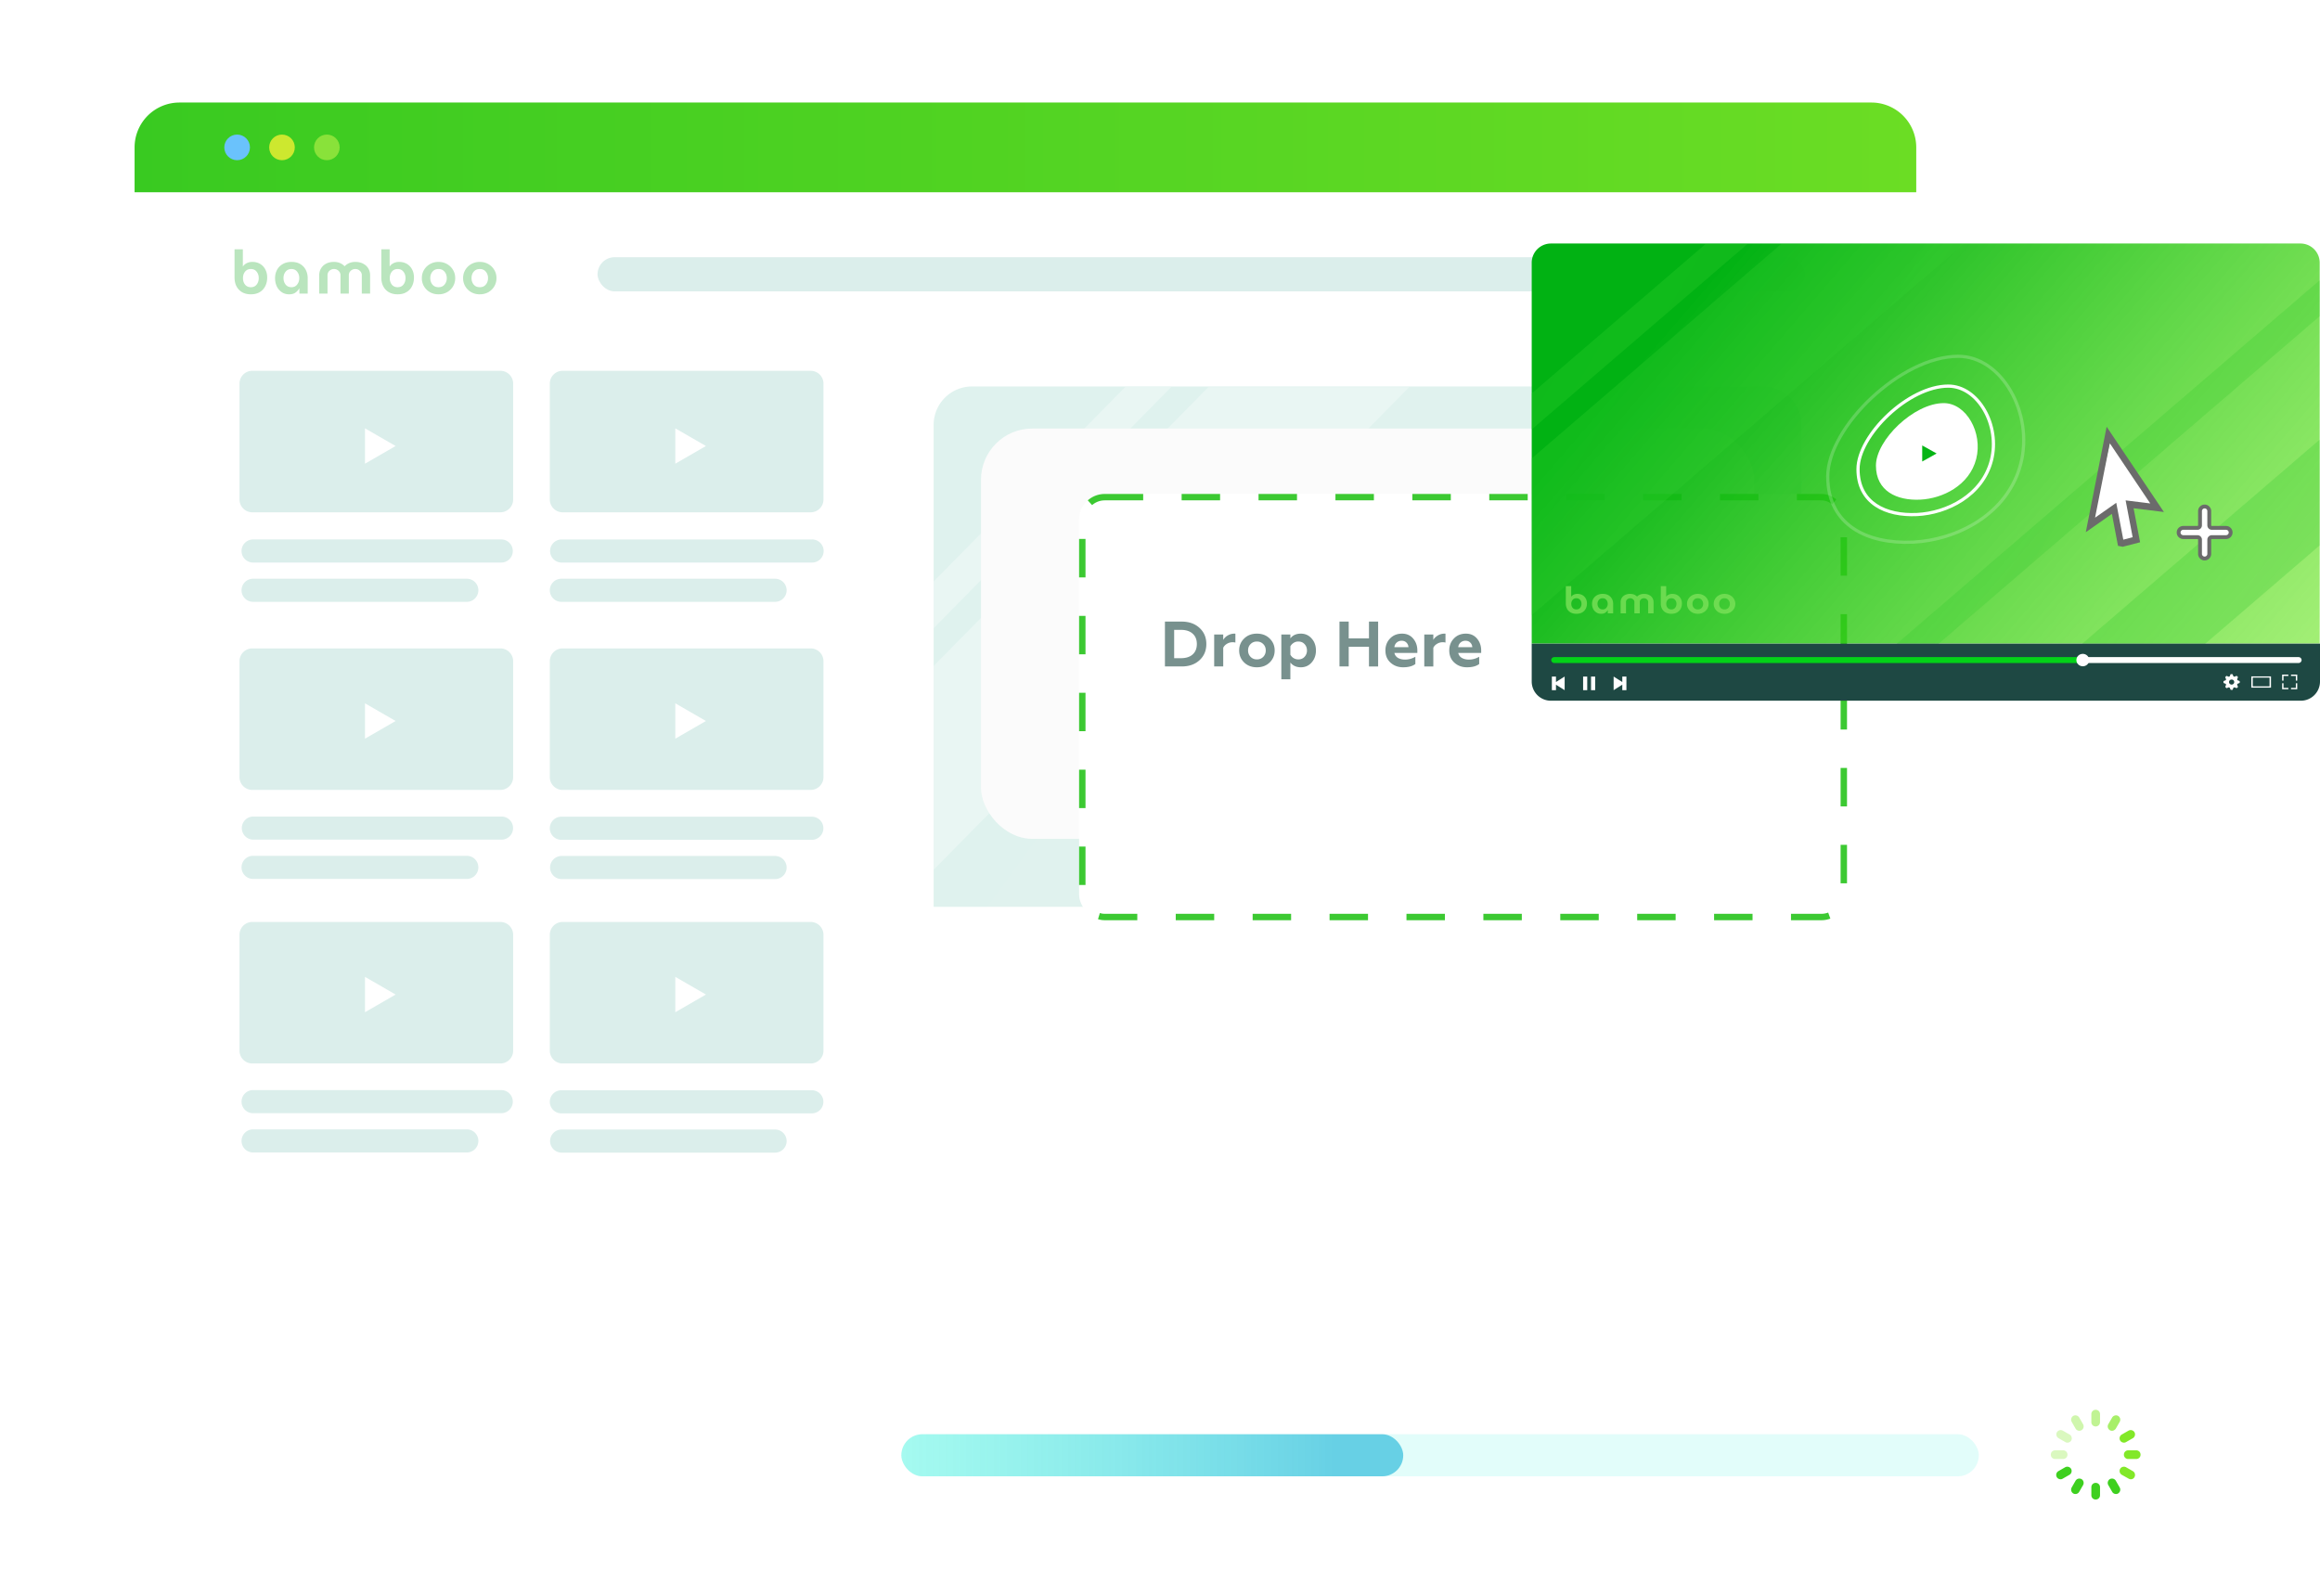 <svg width="362" height="249" fill="none" xmlns="http://www.w3.org/2000/svg"><g filter="url(#filter0_d)"><rect x="21" y="16" width="277" height="176" rx="7" fill="#fff"/></g><path d="M281.096 141.504v-75.2a6 6 0 00-6-6H151.679a6 6 0 00-6 6v75.2h135.417z" fill="url(#paint0_linear)"/><path d="M261.395 141.572h-21.156l40.843-41.458v21.474l-19.687 19.984zm-53.019 0h7.191l65.526-66.512v-7.3l-72.717 73.812zm-62.697-50.836v7.3l37.082-37.64h-7.191l-29.891 30.34zm74.207-30.33h-31.337L145.69 103.91v31.81l74.196-75.314z" fill="url(#paint1_linear)" fill-opacity=".3"/><rect x="153.067" y="66.872" width="120.672" height="64.03" rx="8" fill="#FBFBFB"/><path d="M39.144 45.927c-.518 0-.97-.107-1.354-.322a2.22 2.22 0 01-.88-.909c-.209-.397-.313-.861-.313-1.391v-4.402h1.297v2.679h.01c.145-.221.347-.395.605-.521.265-.126.55-.19.852-.19.474 0 .884.105 1.231.313.347.208.615.495.805.861.195.36.293.78.293 1.26 0 .505-.1.956-.303 1.353a2.22 2.22 0 01-.861.928c-.379.227-.84.34-1.382.34zm0-1.108c.385 0 .684-.135.899-.407.22-.277.331-.615.331-1.013 0-.397-.11-.732-.331-1.003-.215-.278-.514-.417-.9-.417-.384 0-.687.14-.908.417-.215.271-.322.606-.322 1.003 0 .398.107.736.322 1.013.22.272.524.407.909.407zm5.962 1.108c-.442 0-.827-.114-1.155-.34a2.297 2.297 0 01-.767-.91 3.005 3.005 0 01-.265-1.268c0-.474.101-.903.303-1.288.208-.385.505-.688.89-.909.385-.227.846-.34 1.382-.34.543 0 1 .113 1.373.34.372.228.656.534.852.919.195.385.293.81.293 1.278v2.404h-1.297v-.804h-.019a2.09 2.09 0 01-.596.653c-.246.177-.578.265-.994.265zm.369-1.108c.379 0 .675-.139.89-.416.22-.278.331-.616.331-1.013 0-.392-.11-.723-.331-.994-.215-.278-.511-.417-.89-.417-.385 0-.688.14-.909.417-.22.271-.331.602-.331.994 0 .397.11.735.331 1.013.221.277.524.416.909.416zm4.333.994v-2.868c0-.379.091-.726.274-1.041a1.95 1.95 0 01.786-.748c.347-.19.764-.284 1.25-.284.347 0 .66.06.937.18.278.12.514.284.71.492h.01c.201-.208.441-.373.719-.492.284-.12.6-.18.947-.18.485 0 .899.094 1.24.284.347.183.612.432.795.748.183.315.275.662.275 1.04v2.87h-1.297v-2.87a.902.902 0 00-.303-.68.983.983 0 00-.71-.285c-.278 0-.518.095-.72.284a.915.915 0 00-.293.682v2.868H53.13v-2.868a.902.902 0 00-.303-.682.983.983 0 00-.71-.284c-.278 0-.518.095-.72.284a.915.915 0 00-.293.682v2.868h-1.297zm12.238.114c-.517 0-.969-.107-1.354-.322a2.222 2.222 0 01-.88-.909c-.208-.397-.313-.861-.313-1.391v-4.402h1.297v2.679h.01c.145-.221.347-.395.606-.521a1.96 1.96 0 01.852-.19c.473 0 .883.105 1.23.313.348.208.616.495.805.861.196.36.293.78.293 1.26 0 .505-.1.956-.302 1.353a2.22 2.22 0 01-.862.928c-.378.227-.84.34-1.382.34zm0-1.108c.385 0 .685-.135.9-.407.22-.277.33-.615.33-1.013 0-.397-.11-.732-.33-1.003-.215-.278-.515-.417-.9-.417s-.688.14-.909.417c-.214.271-.322.606-.322 1.003 0 .398.108.736.322 1.013.221.272.524.407.909.407zm6.379 1.108c-.499 0-.944-.11-1.335-.331a2.57 2.57 0 01-.928-.91 2.486 2.486 0 01-.34-1.287c0-.473.113-.9.34-1.278.227-.385.537-.688.928-.909a2.61 2.61 0 011.335-.34c.498 0 .943.113 1.335.34.39.221.7.524.927.91.228.378.341.804.341 1.277 0 .474-.113.903-.34 1.288a2.564 2.564 0 01-.928.909 2.68 2.68 0 01-1.335.33zm0-1.108c.397 0 .71-.135.937-.407a1.52 1.52 0 00.35-1.013c0-.397-.116-.732-.35-1.003-.227-.278-.54-.417-.937-.417-.398 0-.713.14-.947.417-.227.271-.34.606-.34 1.003 0 .398.113.736.34 1.013.234.272.55.407.947.407zm6.438 1.108a2.67 2.67 0 01-1.335-.331c-.39-.228-.7-.53-.927-.91a2.486 2.486 0 01-.341-1.287 2.476 2.476 0 011.268-2.187 2.61 2.61 0 011.335-.34c.499 0 .944.113 1.335.34.391.221.7.524.928.91.227.378.34.804.34 1.277 0 .474-.113.903-.34 1.288a2.563 2.563 0 01-.928.909c-.391.22-.836.33-1.335.33zm0-1.108c.398 0 .71-.135.938-.407.233-.277.35-.615.35-1.013 0-.397-.117-.732-.35-1.003-.228-.278-.54-.417-.938-.417-.397 0-.713.14-.946.417-.228.271-.341.606-.341 1.003 0 .398.113.736.34 1.013.234.272.55.407.947.407z" fill="#009F10" fill-opacity=".27"/><rect x="93.239" y="40.135" width="188.396" height="5.336" rx="2.668" fill="#DBEEEB"/><g filter="url(#filter1_d)"><rect x="153.376" y="67.08" width="119.821" height="66.523" rx="4" fill="#fff"/><rect x="153.876" y="67.58" width="118.821" height="65.523" rx="3.5" stroke="#3CC932" stroke-dasharray="6 6"/></g><path d="M78.07 57.862h-38.7a2 2 0 00-2 2v18.083a2 2 0 002 2h38.7a2 2 0 002-2V59.862a2 2 0 00-2-2zm.184 26.318H39.492a1.803 1.803 0 000 3.606h38.762a1.803 1.803 0 000-3.605zm-5.416 6.13H39.492a1.803 1.803 0 000 3.606h33.346a1.803 1.803 0 000-3.606zm53.652-32.447h-38.7a2 2 0 00-2 2v18.083a2 2 0 002 2h38.7a2 2 0 002-2V59.863a2 2 0 00-2-2zm.183 26.319h-39.08a1.803 1.803 0 000 3.605h39.08a1.803 1.803 0 100-3.605zm-5.734 6.129H87.593a1.803 1.803 0 000 3.606h33.346a1.803 1.803 0 100-3.606z" fill="#DBEEEB"/><path d="M61.73 69.6l-4.779 2.76v-5.518L61.73 69.6zm48.419 0l-4.778 2.76v-5.518l4.778 2.758z" fill="#fff"/><path d="M78.07 101.184h-38.7a2 2 0 00-2 2v18.083a2 2 0 002 2h38.7a2 2 0 002-2v-18.083a2 2 0 00-2-2zm.184 26.237H39.492a1.803 1.803 0 000 3.605h38.762a1.802 1.802 0 100-3.605zm-5.416 6.129H39.492a1.803 1.803 0 000 3.606h33.346a1.803 1.803 0 000-3.606zm53.652-32.365h-38.7a2 2 0 00-2 2v18.083a2 2 0 002 2h38.7a2 2 0 002-2v-18.083a2 2 0 00-2-2zm.183 26.261h-39.08a1.803 1.803 0 000 3.606h39.08a1.803 1.803 0 100-3.606zm-5.734 6.129H87.593a1.803 1.803 0 000 3.605h33.346a1.802 1.802 0 100-3.605z" fill="#DBEEEB"/><path d="M61.73 112.512l-4.779 2.758v-5.517l4.778 2.759zm48.419 0l-4.778 2.758v-5.517l4.778 2.759z" fill="#fff"/><path d="M78.07 143.872h-38.7a2 2 0 00-2 2v18.083a2 2 0 002 2h38.7a2 2 0 002-2v-18.083a2 2 0 00-2-2zm.184 26.237H39.492a1.802 1.802 0 100 3.605h38.762a1.803 1.803 0 000-3.605zm-5.416 6.129H39.492a1.803 1.803 0 000 3.606h33.346a1.803 1.803 0 000-3.606zm53.652-32.367h-38.7a2 2 0 00-2 2v18.083a2 2 0 002 2h38.7a2 2 0 002-2v-18.083a2 2 0 00-2-2zm.183 26.262h-39.08a1.803 1.803 0 000 3.606h39.08a1.803 1.803 0 000-3.606zm-5.734 6.129H87.593a1.803 1.803 0 000 3.605h33.346a1.802 1.802 0 100-3.605z" fill="#DBEEEB"/><path d="M61.73 155.198l-4.779 2.759v-5.517l4.778 2.758zm48.419 0l-4.778 2.759v-5.517l4.778 2.758z" fill="#fff"/><path d="M21 23a7 7 0 017-7h264a7 7 0 017 7v7H21v-7z" fill="url(#paint2_linear)"/><circle cx="37" cy="23" r="2" fill="#6AC2FC"/><circle cx="44" cy="23" r="2" fill="#F1EE33" fill-opacity=".8"/><circle cx="51" cy="23" r="2" fill="#89E23A"/><path d="M184.39 104h-2.62v-7h2.62c1.133 0 2.057.327 2.77.98.713.653 1.07 1.493 1.07 2.52 0 1.033-.357 1.877-1.07 2.53-.707.647-1.63.97-2.77.97zm-1.18-5.71v4.42h1.06c.78 0 1.387-.193 1.82-.58.44-.393.66-.937.66-1.63 0-.693-.22-1.233-.66-1.62-.433-.393-1.04-.59-1.82-.59h-1.06zm7.654 5.71h-1.41v-4.99h1.41v.84a1.9 1.9 0 01.7-.68 2.01 2.01 0 011.04-.29c.08 0 .133.003.16.01v1.38a1.834 1.834 0 00-.44-.05c-.327 0-.627.087-.9.26-.267.167-.454.37-.56.61V104zm3.878-2.5c0 .4.13.733.39 1s.59.4.99.4.73-.133.99-.4c.26-.273.39-.607.39-1 0-.4-.13-.73-.39-.99-.26-.267-.59-.4-.99-.4s-.73.133-.99.4c-.26.26-.39.59-.39.99zm-1.39 0c0-.74.26-1.36.78-1.86.514-.507 1.177-.76 1.99-.76.814 0 1.477.253 1.99.76.52.507.78 1.127.78 1.86 0 .747-.26 1.373-.78 1.88-.52.5-1.183.75-1.99.75-.806 0-1.47-.25-1.99-.75-.52-.507-.78-1.133-.78-1.88zm9.63-2.62c.68 0 1.24.253 1.68.76.447.493.67 1.117.67 1.87 0 .74-.223 1.363-.67 1.87-.44.5-1 .75-1.68.75-.7 0-1.246-.247-1.64-.74V106h-1.41v-6.99h1.41v.61c.374-.493.92-.74 1.64-.74zm-.4 1.23c-.266 0-.51.07-.73.21-.22.14-.39.32-.51.54v1.3a1.386 1.386 0 001.24.74c.4 0 .724-.133.97-.4a1.4 1.4 0 00.38-.99c0-.393-.126-.727-.38-1-.246-.267-.57-.4-.97-.4zm7.864 3.89h-1.44v-7h1.44v2.62h3.16V97h1.43v7h-1.43v-3.07h-3.16V104zm8.498.13c-.78 0-1.436-.24-1.97-.72-.533-.48-.8-1.117-.8-1.91 0-.74.24-1.36.72-1.86.48-.507 1.107-.76 1.88-.76.72 0 1.297.257 1.73.77.434.513.65 1.137.65 1.87v.37h-3.58c.074.333.257.59.55.77.3.18.674.27 1.12.27.554 0 1.087-.147 1.6-.44v1.13c-.446.34-1.08.51-1.9.51zm-1.37-3.14h2.19a1.01 1.01 0 00-.31-.71c-.186-.193-.433-.29-.74-.29a1.12 1.12 0 00-.78.28 1.08 1.08 0 00-.36.72zm6.073 3.01h-1.41v-4.99h1.41v.84c.153-.267.387-.493.7-.68a2.01 2.01 0 011.04-.29c.08 0 .133.003.16.01v1.38a1.828 1.828 0 00-.44-.05c-.327 0-.627.087-.9.26-.267.167-.453.37-.56.61V104zm5.258.13c-.78 0-1.436-.24-1.97-.72-.533-.48-.8-1.117-.8-1.91 0-.74.24-1.36.72-1.86.48-.507 1.107-.76 1.88-.76.72 0 1.297.257 1.73.77.434.513.65 1.137.65 1.87v.37h-3.58c.074.333.257.59.55.77.3.18.674.27 1.12.27.554 0 1.087-.147 1.6-.44v1.13c-.446.34-1.08.51-1.9.51zm-1.37-3.14h2.19a1.01 1.01 0 00-.31-.71c-.186-.193-.433-.29-.74-.29a1.12 1.12 0 00-.78.28 1.08 1.08 0 00-.36.72z" fill="#1E4843" fill-opacity=".6"/><path d="M361.951 100.432V41a3 3 0 00-3-3H242a3 3 0 00-3 3v59.432h122.951z" fill="url(#paint3_linear)"/><path d="M344.063 100.485h-19.208l37.084-31.877V85.12l-17.876 15.366zm-48.138 0h6.53l59.494-51.14v-5.612l-66.024 56.752zM239 61.398v5.613l33.669-28.94h-6.53L239 61.398zm67.376-23.32h-28.453l-38.913 33.45v24.457l67.366-57.906z" fill="url(#paint4_linear)" fill-opacity=".3"/><path d="M245.971 95.782c-.335 0-.627-.066-.876-.198a1.394 1.394 0 01-.569-.558 1.74 1.74 0 01-.203-.856v-2.705h.84v1.647h.006a.946.946 0 01.392-.32c.171-.078.355-.117.551-.117.306 0 .572.064.796.192.225.128.399.305.521.53.127.22.19.479.19.773 0 .31-.065.588-.196.832-.127.24-.312.431-.558.57-.245.14-.543.21-.894.21zm0-.68c.249 0 .443-.084.582-.25a.937.937 0 00.214-.623.914.914 0 00-.214-.617c-.139-.17-.333-.256-.582-.256-.249 0-.445.085-.588.256a.93.93 0 00-.208.617c0 .244.069.451.208.622.143.167.339.25.588.25zm3.858.68c-.286 0-.535-.07-.747-.21a1.425 1.425 0 01-.496-.558 1.76 1.76 0 01-.172-.78c0-.29.065-.554.196-.79.135-.237.327-.424.576-.56a1.8 1.8 0 01.894-.209c.351 0 .647.07.888.21.241.14.425.327.552.564.126.237.19.498.19.785v1.478h-.84v-.494h-.012a1.306 1.306 0 01-.386.401c-.159.109-.373.163-.643.163zm.239-.68a.702.702 0 00.576-.257.936.936 0 00.214-.622.906.906 0 00-.214-.611.704.704 0 00-.576-.256c-.249 0-.445.085-.588.256a.907.907 0 00-.215.61c0 .245.072.453.215.623.143.171.339.256.588.256zm2.804.61V93.95a1.208 1.208 0 01.686-1.1 1.74 1.74 0 01.808-.174c.225 0 .427.037.607.11.179.074.332.175.459.303h.006c.131-.128.286-.229.466-.302.183-.074.388-.11.612-.11.315 0 .582.057.803.174a1.2 1.2 0 01.692 1.1v1.762h-.839V93.95a.544.544 0 00-.196-.419.656.656 0 00-.46-.174.674.674 0 00-.465.174.548.548 0 00-.19.42v1.762h-.839V93.95a.544.544 0 00-.196-.419.656.656 0 00-.46-.174.674.674 0 00-.465.174.548.548 0 00-.19.42v1.762h-.839zm7.918.07c-.335 0-.627-.066-.876-.198a1.394 1.394 0 01-.569-.558 1.74 1.74 0 01-.203-.856v-2.705h.84v1.647h.006a.946.946 0 01.392-.32c.171-.078.355-.117.551-.117.306 0 .572.064.796.192.225.128.399.305.521.53.127.22.19.479.19.773 0 .31-.065.588-.196.832-.127.24-.312.431-.557.57-.245.14-.544.21-.895.21zm0-.68c.249 0 .443-.084.582-.25a.938.938 0 00.215-.623.915.915 0 00-.215-.617c-.139-.17-.333-.256-.582-.256-.249 0-.445.085-.588.256a.93.93 0 00-.208.617c0 .244.069.451.208.622.143.167.339.25.588.25zm4.128.68c-.323 0-.611-.068-.864-.204a1.622 1.622 0 01-.6-.558 1.47 1.47 0 01-.221-.791c0-.291.074-.553.221-.786a1.56 1.56 0 01.6-.558c.253-.14.541-.21.864-.21.322 0 .61.07.863.21.254.135.454.322.601.558.147.233.22.495.22.786 0 .29-.073.554-.22.79a1.617 1.617 0 01-.601.56 1.797 1.797 0 01-.863.203zm0-.68c.257 0 .459-.084.606-.25a.907.907 0 00.227-.623.885.885 0 00-.227-.617c-.147-.17-.349-.256-.606-.256-.258 0-.462.085-.613.256a.899.899 0 00-.22.617.92.92 0 00.22.622c.151.167.355.25.613.25zm4.166.68c-.323 0-.611-.068-.864-.204a1.622 1.622 0 01-.6-.558 1.47 1.47 0 01-.221-.791c0-.291.074-.553.221-.786a1.56 1.56 0 01.6-.558c.253-.14.541-.21.864-.21.322 0 .61.07.863.21.254.135.454.322.601.558.147.233.22.495.22.786 0 .29-.073.554-.22.79a1.617 1.617 0 01-.601.56 1.797 1.797 0 01-.863.203zm0-.68c.257 0 .459-.084.606-.25a.907.907 0 00.227-.623.885.885 0 00-.227-.617c-.147-.17-.349-.256-.606-.256-.258 0-.462.085-.613.256a.899.899 0 00-.22.617.92.92 0 00.22.622c.151.167.355.25.613.25z" fill="#7BE159" fill-opacity=".8"/><path d="M362 100.443H239v5.905a3 3 0 003 3h117a3 3 0 003-3v-5.905z" fill="#1E4843"/><path d="M358.652 103.464h-33.664a.47.47 0 01-.477-.461.47.47 0 01.477-.461h33.664a.47.47 0 01.477.461.477.477 0 01-.477.461z" fill="#fff"/><path d="M324.979 103.464h-82.455a.47.47 0 01-.477-.461.47.47 0 01.477-.461h82.455a.47.47 0 01.477.461.47.47 0 01-.477.461z" fill="#03D218"/><path d="M325.991 103.003c0 .537-.448.97-1.003.97-.555 0-1.003-.433-1.003-.97 0-.536.448-.969 1.003-.969.545 0 1.003.433 1.003.969z" fill="#FFFDFF"/><path d="M248.257 105.574h.643v2.127h-.643v-2.127zm-1.236 2.127h.642v-2.127h-.642v2.127zm6.113-2.127v.856l-1.353-.856v2.127l1.353-.856v.856h.643v-2.127h-.643zm-10.99 0v2.127h.642v-.856l1.353.856v-2.127l-1.353.856v-.856h-.642zm106.987.575l-.064-.147s.149-.333.133-.343l-.197-.19c-.016-.011-.353.137-.353.137l-.155-.063s-.139-.338-.155-.338h-.277c-.022 0-.144.338-.144.338l-.155.063s-.342-.142-.358-.132l-.198.19c-.016.011.145.338.145.338l-.065.147s-.347.132-.347.148v.269c0 .021.347.142.347.142l.065.148s-.15.332-.134.343l.198.19c.01.01.347-.137.347-.137l.155.063s.138.338.154.338h.278c.022 0 .144-.338.144-.338l.155-.063s.342.142.358.132l.198-.19c.016-.016-.145-.338-.145-.338l.064-.148s.348-.131.348-.153v-.269c.005-.01-.342-.137-.342-.137zm-.513.285a.402.402 0 01-.406.396.4.4 0 01-.406-.396c0-.216.182-.39.406-.39a.394.394 0 01.406.39zm5.736.869h-3.073v-1.749h3.073v1.749zm-2.846-.197h2.62v-1.36h-2.62v1.36zm5.974-1.622h.748v.728h.218v-.939h-.966v.211zm-1.173.729v-.728h.753v-.211h-.971v.939h.218zm1.921.406v.727h-.748v.211h.966v-.938h-.218zm-1.168.727h-.753v-.727h-.218v.938h.971v-.211z" fill="#fff"/><path d="M298.509 84.597l.012.25-.012-.25zm16.558-12.282c-2.007 7.783-9.874 11.714-16.57 12.033l.024.5c6.823-.326 14.948-4.335 17.03-12.408l-.484-.125zm-16.57 12.033c-3.477.165-6.747-.469-9.139-2.07-2.379-1.591-3.916-4.154-3.916-7.919h-.5c0 3.923 1.613 6.646 4.138 8.335 2.511 1.68 5.9 2.322 9.441 2.153l-.024-.5zm-13.055-9.989c0-1.863.693-3.953 1.89-6.05 1.195-2.094 2.885-4.18 4.856-6.03 3.951-3.708 8.986-6.429 13.38-6.429v-.5c-4.575 0-9.727 2.815-13.722 6.565-2.002 1.879-3.725 4.003-4.948 6.146-1.222 2.141-1.956 4.318-1.956 6.298h.5zm20.126-18.509c3.251 0 6.127 2.137 7.947 5.29 1.819 3.151 2.557 7.279 1.552 11.175l.484.125c1.04-4.032.276-8.293-1.603-11.55-1.877-3.252-4.894-5.54-8.38-5.54v.5z" fill="#fff" fill-opacity=".2"/><path d="M299.118 80.29l.012.25-.012-.25zm11.368-8.507c-1.376 5.334-6.772 8.038-11.38 8.258l.024.499c4.734-.226 10.39-3.008 11.84-8.632l-.484-.125zm-11.38 8.258c-2.393.114-4.634-.323-6.269-1.417-1.622-1.085-2.672-2.832-2.672-5.409h-.5c0 2.736 1.127 4.642 2.894 5.824 1.754 1.174 4.114 1.618 6.571 1.501l-.024-.5zm-8.941-6.826c0-1.27.473-2.7 1.296-4.142.822-1.44 1.984-2.875 3.342-4.15 2.723-2.556 6.185-4.421 9.193-4.421v-.5c-3.189 0-6.768 1.96-9.535 4.557-1.389 1.303-2.584 2.777-3.434 4.266-.849 1.486-1.362 3.004-1.362 4.39h.5zm13.831-12.713c2.211 0 4.176 1.453 5.425 3.617 1.248 2.161 1.754 4.993 1.065 7.664l.484.125c.724-2.807.192-5.773-1.116-8.039-1.306-2.263-3.413-3.867-5.858-3.867v.5z" fill="#fff"/><path d="M308.355 71.621c-1.062 4.119-5.216 6.18-8.727 6.348-3.645.174-6.917-1.325-6.917-5.318 0-3.993 5.925-9.744 10.584-9.744 3.499 0 6.122 4.596 5.06 8.715z" fill="url(#paint5_linear)"/><path d="M302.18 70.765l-2.249 1.256V69.51l2.249 1.255z" fill="#05B514"/><g clip-path="url(#clip0)"><path d="M336.497 78.865l-7.244-9.94-2.865 12.797 3.589-2.64.983 5.383 2.182-.688-1.312-5.448 4.667.536z" fill="#fff"/><path d="M337.646 79.898l-8.937-13.304-3.254 16.456 4.073-2.86 1.013 5.306 3.388-.875-1.014-5.308 4.731.585zm-4.878 3.938l-1.461.378-1.098-5.751-3.308 2.323 2.299-11.622 6.312 9.396-3.842-.475 1.098 5.751z" fill="#6B6B6B"/></g><path d="M347.337 82.374h-2.216a.4.4 0 01-.4-.4v-2.216a.721.721 0 00-1.442 0v2.216a.4.4 0 01-.4.4h-2.216a.72.72 0 000 1.442h2.216a.4.4 0 01.4.4v2.216a.721.721 0 001.442 0v-2.216a.4.4 0 01.4-.4h2.216a.72.72 0 000-1.442z" fill="#fff" stroke="#6B6B6B" stroke-width=".6"/><g filter="url(#filter2_d)"><rect x="133" y="209" width="214.667" height="28" rx="4" fill="#fff"/><rect x="142.643" y="219.81" width="168.119" height="6.571" rx="3.286" fill="#42F4DF" fill-opacity=".15"/><rect x="142.643" y="219.81" width="78.309" height="6.571" rx="3.286" fill="url(#paint6_linear)"/><path d="M329 218.597a.665.665 0 01-.677-.678v-1.242c0-.383.293-.677.677-.677.384 0 .677.294.677.677v1.242a.679.679 0 01-.677.678z" fill="#82E828" fill-opacity=".5"/><path d="M329 230a.665.665 0 01-.677-.677v-1.242c0-.384.293-.678.677-.678.384 0 .677.294.677.678v1.242A.665.665 0 01329 230z" fill="#3ED01F"/><path d="M326.449 219.274a.682.682 0 01-.588-.339l-.609-1.061a.691.691 0 01.248-.926.693.693 0 01.926.249l.61 1.061a.693.693 0 01-.249.926.839.839 0 01-.338.09z" fill="#82E828" fill-opacity=".38"/><path d="M332.161 229.142a.68.68 0 01-.587-.339l-.61-1.061a.693.693 0 01.249-.926.693.693 0 01.926.249l.609 1.061a.691.691 0 01-.248.926.635.635 0 01-.339.09z" fill="#3ED01F"/><path d="M324.597 221.126a.637.637 0 01-.339-.091l-1.061-.609a.693.693 0 01-.249-.926.691.691 0 01.926-.248l1.061.609c.317.181.429.61.249.926a.68.68 0 01-.587.339z" fill="#82E828" fill-opacity=".3"/><path d="M334.487 226.839a.637.637 0 01-.339-.091l-1.083-.609a.692.692 0 01-.249-.926.691.691 0 01.926-.248l1.061.609c.316.181.429.61.249.926a.621.621 0 01-.565.339z" fill="#82E828"/><path d="M323.919 223.677h-1.242A.665.665 0 01322 223c0-.384.294-.678.677-.678h1.242c.384 0 .678.294.678.678a.679.679 0 01-.678.677z" fill="#82E828" fill-opacity=".3"/><path d="M335.323 223.677h-1.242a.665.665 0 01-.678-.677c0-.384.294-.678.678-.678h1.242c.383 0 .677.294.677.678a.665.665 0 01-.677.677z" fill="#82E828"/><path d="M323.513 226.839a.68.68 0 01-.587-.339.691.691 0 01.248-.926l1.061-.609a.691.691 0 01.926.248.691.691 0 01-.248.926l-1.062.609a.54.54 0 01-.338.091z" fill="#3ED01F"/><path d="M333.403 221.126a.68.68 0 01-.587-.339.692.692 0 01.249-.926l1.061-.609a.691.691 0 01.926.248.693.693 0 01-.249.926l-1.061.609a.637.637 0 01-.339.091z" fill="#82E828"/><path d="M325.839 229.142a.635.635 0 01-.339-.09.691.691 0 01-.248-.926l.609-1.061a.693.693 0 01.926-.249c.316.181.429.61.249.926l-.61 1.061a.68.68 0 01-.587.339z" fill="#3ED01F"/><path d="M331.552 219.274a.635.635 0 01-.339-.09.693.693 0 01-.249-.926l.61-1.061a.693.693 0 01.926-.249c.316.181.429.61.248.926l-.609 1.061c-.136.204-.362.339-.587.339z" fill="#82E828" fill-opacity=".7"/></g><defs><linearGradient id="paint0_linear" x1="186.909" y1="52.853" x2="311.297" y2="143.48" gradientUnits="userSpaceOnUse"><stop stop-color="#DFF2EE"/><stop offset="1" stop-color="#E2F2EF"/></linearGradient><linearGradient id="paint1_linear" x1="159.296" y1="67.862" x2="283.372" y2="129.303" gradientUnits="userSpaceOnUse"><stop stop-color="#fff"/><stop offset="1" stop-color="#fff" stop-opacity=".96"/></linearGradient><linearGradient id="paint2_linear" x1="21" y1="30" x2="299" y2="30" gradientUnits="userSpaceOnUse"><stop stop-color="#39CA21"/><stop offset="1" stop-color="#6BDD24"/></linearGradient><linearGradient id="paint3_linear" x1="276.435" y1="32.272" x2="375.782" y2="117.747" gradientUnits="userSpaceOnUse"><stop stop-color="#01B213"/><stop offset="1" stop-color="#78EE1B" stop-opacity=".52"/></linearGradient><linearGradient id="paint4_linear" x1="251.364" y1="43.812" x2="355.897" y2="104.938" gradientUnits="userSpaceOnUse"><stop stop-color="#30CE2D"/><stop offset="1" stop-color="#3DCA33" stop-opacity=".96"/></linearGradient><linearGradient id="paint5_linear" x1="300.652" y1="62.907" x2="297.199" y2="79.406" gradientUnits="userSpaceOnUse"><stop stop-color="#fff"/><stop offset="1" stop-color="#fff"/></linearGradient><linearGradient id="paint6_linear" x1="142.643" y1="223.096" x2="211.095" y2="223.096" gradientUnits="userSpaceOnUse"><stop stop-color="#42F4DF" stop-opacity=".38"/><stop offset=".984" stop-color="#20B7D9" stop-opacity=".63"/></linearGradient><filter id="filter0_d" x="0" y="0" width="319" height="218" filterUnits="userSpaceOnUse" color-interpolation-filters="sRGB"><feFlood flood-opacity="0" result="BackgroundImageFix"/><feColorMatrix in="SourceAlpha" values="0 0 0 0 0 0 0 0 0 0 0 0 0 0 0 0 0 0 127 0"/><feOffset dy="5"/><feGaussianBlur stdDeviation="10.5"/><feColorMatrix values="0 0 0 0 0.624 0 0 0 0 0.698 0 0 0 0 0.686 0 0 0 0.2 0"/><feBlend in2="BackgroundImageFix" result="effect1_dropShadow"/><feBlend in="SourceGraphic" in2="effect1_dropShadow" result="shape"/></filter><filter id="filter1_d" x="123.376" y="32.08" width="209.821" height="156.523" filterUnits="userSpaceOnUse" color-interpolation-filters="sRGB"><feFlood flood-opacity="0" result="BackgroundImageFix"/><feColorMatrix in="SourceAlpha" values="0 0 0 0 0 0 0 0 0 0 0 0 0 0 0 0 0 0 127 0"/><feOffset dx="15" dy="10"/><feGaussianBlur stdDeviation="22.5"/><feColorMatrix values="0 0 0 0 0.624 0 0 0 0 0.7 0 0 0 0 0.686 0 0 0 0.27 0"/><feBlend in2="BackgroundImageFix" result="effect1_dropShadow"/><feBlend in="SourceGraphic" in2="effect1_dropShadow" result="shape"/></filter><filter id="filter2_d" x="123" y="205" width="230.667" height="44" filterUnits="userSpaceOnUse" color-interpolation-filters="sRGB"><feFlood flood-opacity="0" result="BackgroundImageFix"/><feColorMatrix in="SourceAlpha" values="0 0 0 0 0 0 0 0 0 0 0 0 0 0 0 0 0 0 127 0"/><feOffset dx="-2" dy="4"/><feGaussianBlur stdDeviation="4"/><feColorMatrix values="0 0 0 0 0.624 0 0 0 0 0.698 0 0 0 0 0.686 0 0 0 0.25 0"/><feBlend in2="BackgroundImageFix" result="effect1_dropShadow"/><feBlend in="SourceGraphic" in2="effect1_dropShadow" result="shape"/></filter><clipPath id="clip0"><path fill="#fff" transform="rotate(11.024 -178.033 1722.807) skewX(-.115)" d="M0 0h16.723v18.16H0z"/></clipPath></defs></svg>